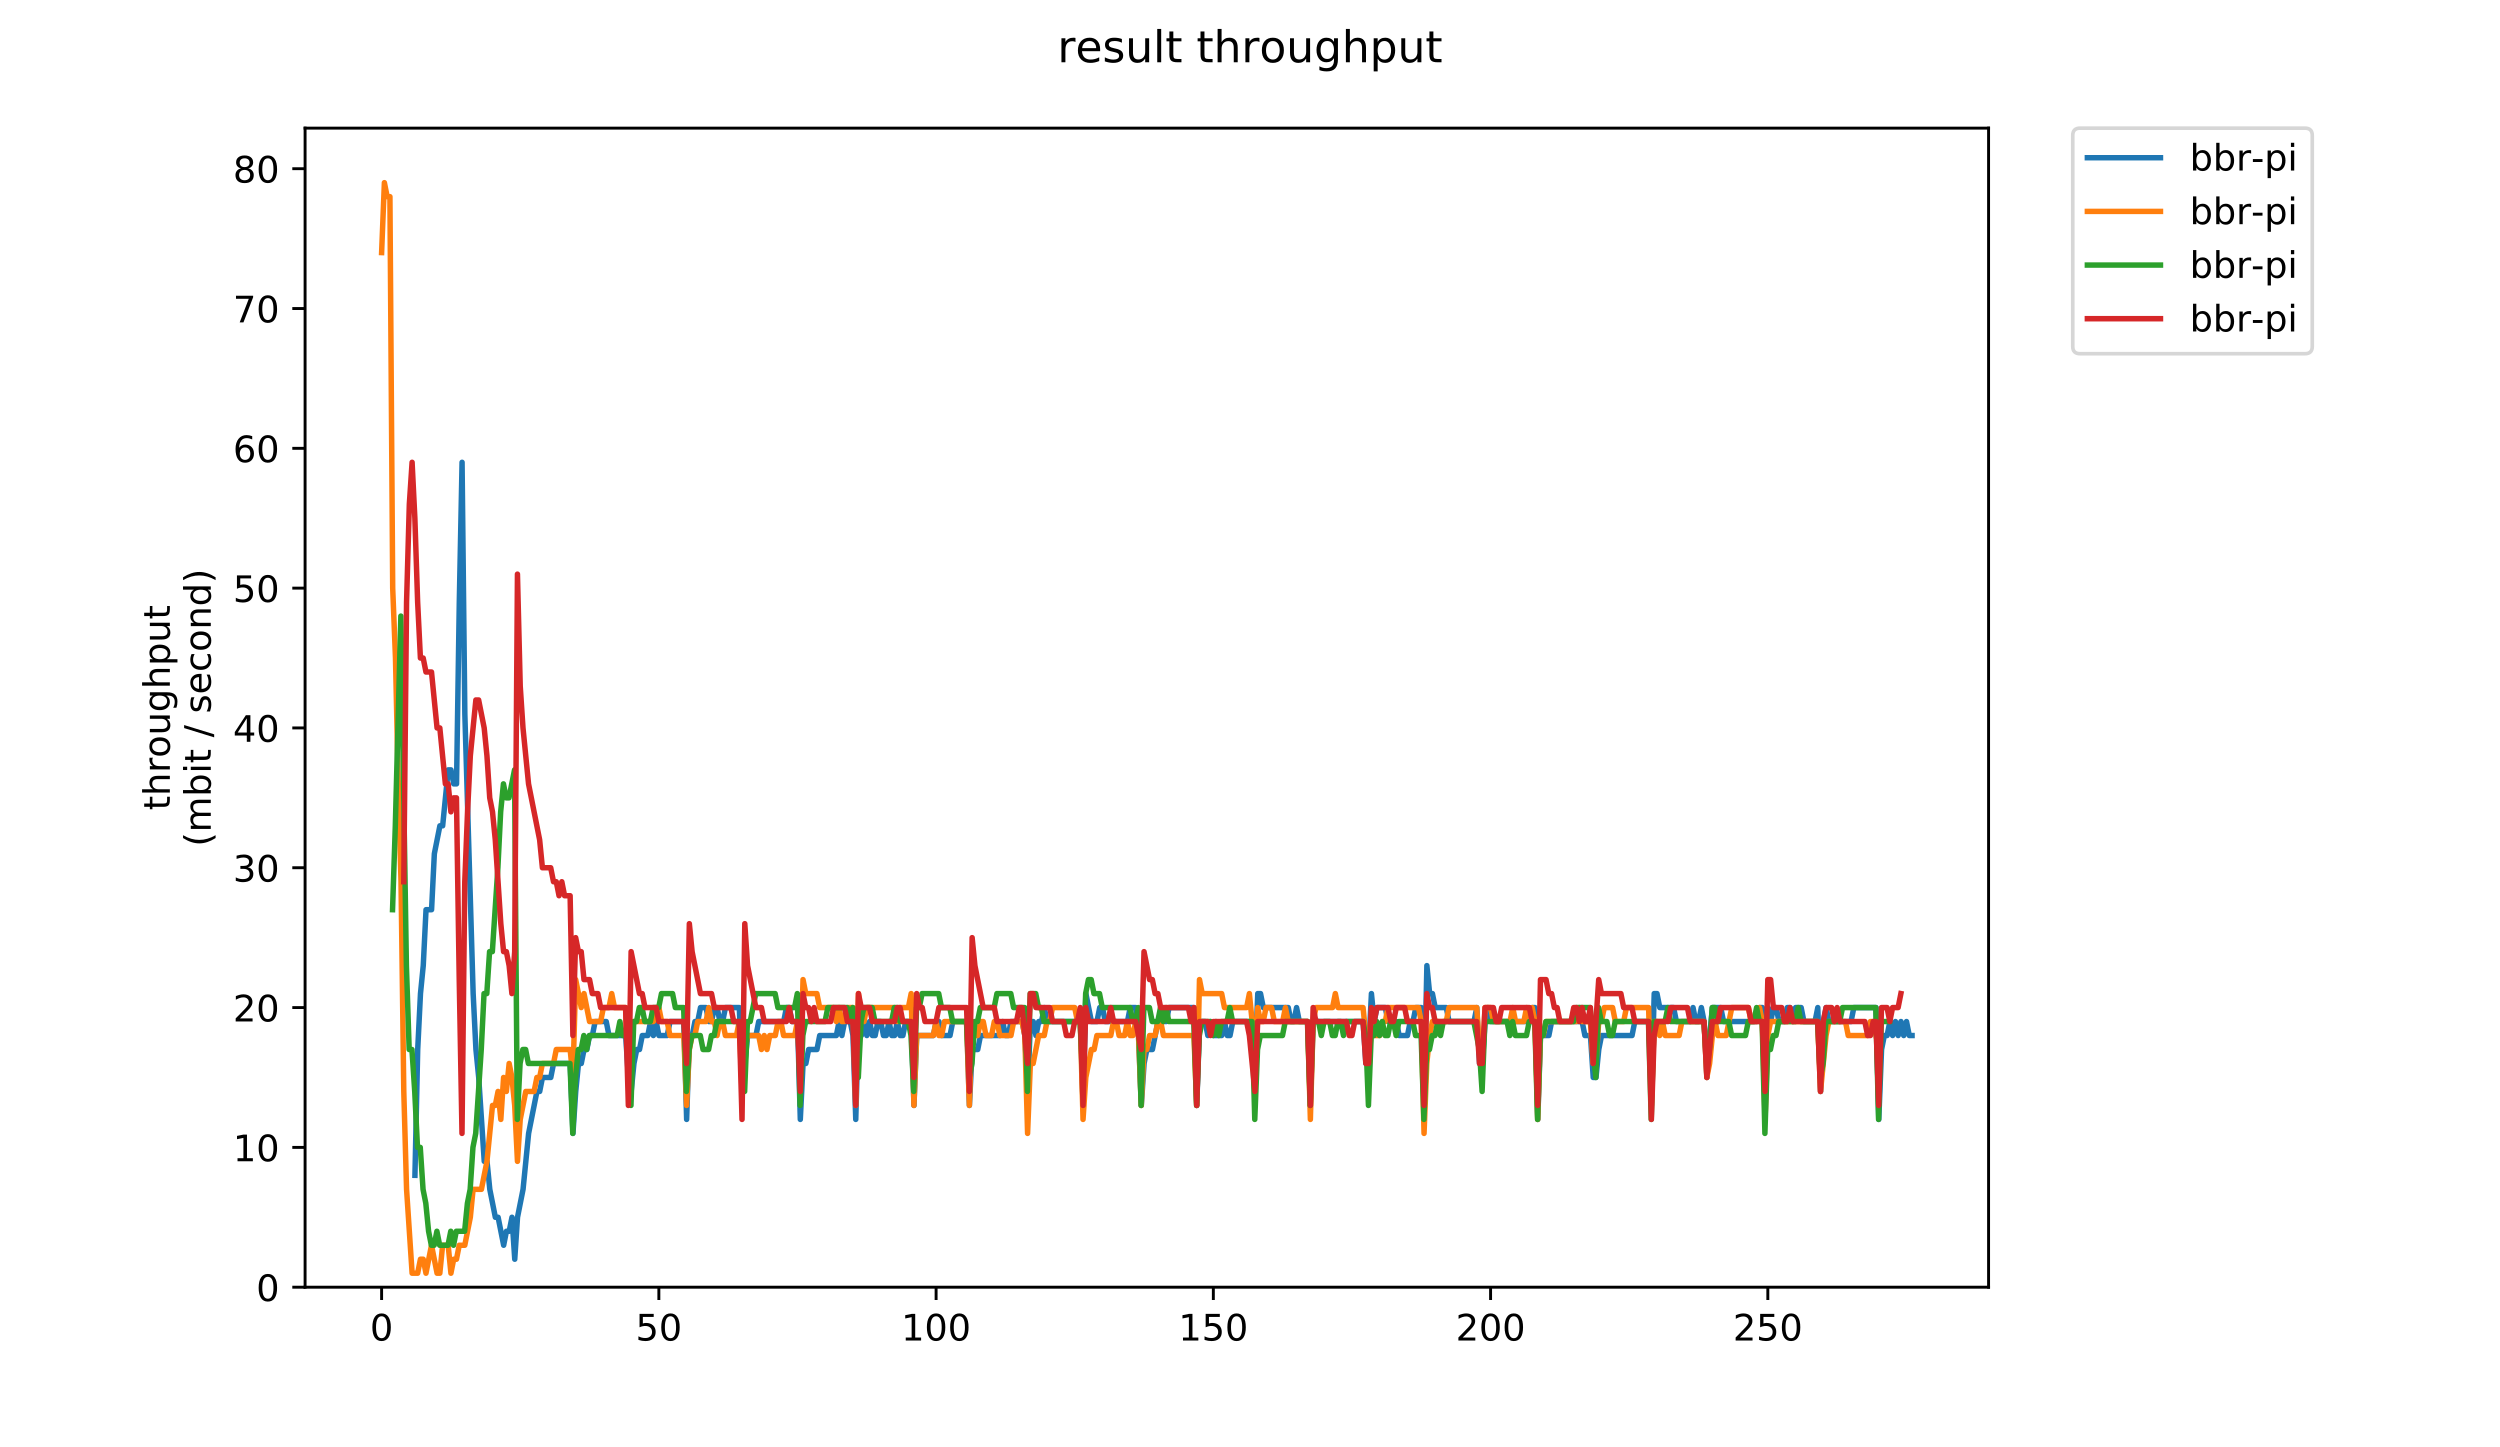 <?xml version="1.0" encoding="utf-8" standalone="no"?>
<!DOCTYPE svg PUBLIC "-//W3C//DTD SVG 1.1//EN"
  "http://www.w3.org/Graphics/SVG/1.1/DTD/svg11.dtd">
<!-- Created with matplotlib (https://matplotlib.org/) -->
<svg height="396pt" version="1.1" viewBox="0 0 684 396" width="684pt" xmlns="http://www.w3.org/2000/svg" xmlns:xlink="http://www.w3.org/1999/xlink">
 <defs>
  <style type="text/css">
*{stroke-linecap:butt;stroke-linejoin:round;}
  </style>
 </defs>
 <g id="figure_1">
  <g id="patch_1">
   <path d="M 0 396 
L 684 396 
L 684 0 
L 0 0 
z
" style="fill:#ffffff;"/>
  </g>
  <g id="axes_1">
   <g id="patch_2">
    <path d="M 83.472 352.174 
L 544.074 352.174 
L 544.074 35.062 
L 83.472 35.062 
z
" style="fill:#ffffff;"/>
   </g>
   <g id="matplotlib.axis_1">
    <g id="xtick_1">
     <g id="line2d_1">
      <defs>
       <path d="M 0 0 
L 0 3.5 
" id="mb0543d6a04" style="stroke:#000000;stroke-width:0.8;"/>
      </defs>
      <g>
       <use style="stroke:#000000;stroke-width:0.8;" x="104.409" xlink:href="#mb0543d6a04" y="352.174"/>
      </g>
     </g>
     <g id="text_1">
      <!-- 0 -->
      <defs>
       <path d="M 31.781 66.406 
Q 24.172 66.406 20.328 58.906 
Q 16.5 51.422 16.5 36.375 
Q 16.5 21.391 20.328 13.891 
Q 24.172 6.391 31.781 6.391 
Q 39.453 6.391 43.281 13.891 
Q 47.125 21.391 47.125 36.375 
Q 47.125 51.422 43.281 58.906 
Q 39.453 66.406 31.781 66.406 
z
M 31.781 74.219 
Q 44.047 74.219 50.516 64.516 
Q 56.984 54.828 56.984 36.375 
Q 56.984 17.969 50.516 8.266 
Q 44.047 -1.422 31.781 -1.422 
Q 19.531 -1.422 13.062 8.266 
Q 6.594 17.969 6.594 36.375 
Q 6.594 54.828 13.062 64.516 
Q 19.531 74.219 31.781 74.219 
z
" id="DejaVuSans-48"/>
      </defs>
      <g transform="translate(101.228 366.773)scale(0.1 -0.1)">
       <use xlink:href="#DejaVuSans-48"/>
      </g>
     </g>
    </g>
    <g id="xtick_2">
     <g id="line2d_2">
      <g>
       <use style="stroke:#000000;stroke-width:0.8;" x="180.263" xlink:href="#mb0543d6a04" y="352.174"/>
      </g>
     </g>
     <g id="text_2">
      <!-- 50 -->
      <defs>
       <path d="M 10.797 72.906 
L 49.516 72.906 
L 49.516 64.594 
L 19.828 64.594 
L 19.828 46.734 
Q 21.969 47.469 24.109 47.828 
Q 26.266 48.188 28.422 48.188 
Q 40.625 48.188 47.75 41.5 
Q 54.891 34.812 54.891 23.391 
Q 54.891 11.625 47.562 5.094 
Q 40.234 -1.422 26.906 -1.422 
Q 22.312 -1.422 17.547 -0.641 
Q 12.797 0.141 7.719 1.703 
L 7.719 11.625 
Q 12.109 9.234 16.797 8.062 
Q 21.484 6.891 26.703 6.891 
Q 35.156 6.891 40.078 11.328 
Q 45.016 15.766 45.016 23.391 
Q 45.016 31 40.078 35.438 
Q 35.156 39.891 26.703 39.891 
Q 22.75 39.891 18.812 39.016 
Q 14.891 38.141 10.797 36.281 
z
" id="DejaVuSans-53"/>
      </defs>
      <g transform="translate(173.9 366.773)scale(0.1 -0.1)">
       <use xlink:href="#DejaVuSans-53"/>
       <use x="63.623" xlink:href="#DejaVuSans-48"/>
      </g>
     </g>
    </g>
    <g id="xtick_3">
     <g id="line2d_3">
      <g>
       <use style="stroke:#000000;stroke-width:0.8;" x="256.117" xlink:href="#mb0543d6a04" y="352.174"/>
      </g>
     </g>
     <g id="text_3">
      <!-- 100 -->
      <defs>
       <path d="M 12.406 8.297 
L 28.516 8.297 
L 28.516 63.922 
L 10.984 60.406 
L 10.984 69.391 
L 28.422 72.906 
L 38.281 72.906 
L 38.281 8.297 
L 54.391 8.297 
L 54.391 0 
L 12.406 0 
z
" id="DejaVuSans-49"/>
      </defs>
      <g transform="translate(246.573 366.773)scale(0.1 -0.1)">
       <use xlink:href="#DejaVuSans-49"/>
       <use x="63.623" xlink:href="#DejaVuSans-48"/>
       <use x="127.246" xlink:href="#DejaVuSans-48"/>
      </g>
     </g>
    </g>
    <g id="xtick_4">
     <g id="line2d_4">
      <g>
       <use style="stroke:#000000;stroke-width:0.8;" x="331.97" xlink:href="#mb0543d6a04" y="352.174"/>
      </g>
     </g>
     <g id="text_4">
      <!-- 150 -->
      <g transform="translate(322.427 366.773)scale(0.1 -0.1)">
       <use xlink:href="#DejaVuSans-49"/>
       <use x="63.623" xlink:href="#DejaVuSans-53"/>
       <use x="127.246" xlink:href="#DejaVuSans-48"/>
      </g>
     </g>
    </g>
    <g id="xtick_5">
     <g id="line2d_5">
      <g>
       <use style="stroke:#000000;stroke-width:0.8;" x="407.824" xlink:href="#mb0543d6a04" y="352.174"/>
      </g>
     </g>
     <g id="text_5">
      <!-- 200 -->
      <defs>
       <path d="M 19.188 8.297 
L 53.609 8.297 
L 53.609 0 
L 7.328 0 
L 7.328 8.297 
Q 12.938 14.109 22.625 23.891 
Q 32.328 33.688 34.812 36.531 
Q 39.547 41.844 41.422 45.531 
Q 43.312 49.219 43.312 52.781 
Q 43.312 58.594 39.234 62.25 
Q 35.156 65.922 28.609 65.922 
Q 23.969 65.922 18.812 64.312 
Q 13.672 62.703 7.812 59.422 
L 7.812 69.391 
Q 13.766 71.781 18.938 73 
Q 24.125 74.219 28.422 74.219 
Q 39.75 74.219 46.484 68.547 
Q 53.219 62.891 53.219 53.422 
Q 53.219 48.922 51.531 44.891 
Q 49.859 40.875 45.406 35.406 
Q 44.188 33.984 37.641 27.219 
Q 31.109 20.453 19.188 8.297 
z
" id="DejaVuSans-50"/>
      </defs>
      <g transform="translate(398.281 366.773)scale(0.1 -0.1)">
       <use xlink:href="#DejaVuSans-50"/>
       <use x="63.623" xlink:href="#DejaVuSans-48"/>
       <use x="127.246" xlink:href="#DejaVuSans-48"/>
      </g>
     </g>
    </g>
    <g id="xtick_6">
     <g id="line2d_6">
      <g>
       <use style="stroke:#000000;stroke-width:0.8;" x="483.678" xlink:href="#mb0543d6a04" y="352.174"/>
      </g>
     </g>
     <g id="text_6">
      <!-- 250 -->
      <g transform="translate(474.135 366.773)scale(0.1 -0.1)">
       <use xlink:href="#DejaVuSans-50"/>
       <use x="63.623" xlink:href="#DejaVuSans-53"/>
       <use x="127.246" xlink:href="#DejaVuSans-48"/>
      </g>
     </g>
    </g>
   </g>
   <g id="matplotlib.axis_2">
    <g id="ytick_1">
     <g id="line2d_7">
      <defs>
       <path d="M 0 0 
L -3.5 0 
" id="m2511133450" style="stroke:#000000;stroke-width:0.8;"/>
      </defs>
      <g>
       <use style="stroke:#000000;stroke-width:0.8;" x="83.472" xlink:href="#m2511133450" y="352.174"/>
      </g>
     </g>
     <g id="text_7">
      <!-- 0 -->
      <g transform="translate(70.11 355.973)scale(0.1 -0.1)">
       <use xlink:href="#DejaVuSans-48"/>
      </g>
     </g>
    </g>
    <g id="ytick_2">
     <g id="line2d_8">
      <g>
       <use style="stroke:#000000;stroke-width:0.8;" x="83.472" xlink:href="#m2511133450" y="313.922"/>
      </g>
     </g>
     <g id="text_8">
      <!-- 10 -->
      <g transform="translate(63.747 317.721)scale(0.1 -0.1)">
       <use xlink:href="#DejaVuSans-49"/>
       <use x="63.623" xlink:href="#DejaVuSans-48"/>
      </g>
     </g>
    </g>
    <g id="ytick_3">
     <g id="line2d_9">
      <g>
       <use style="stroke:#000000;stroke-width:0.8;" x="83.472" xlink:href="#m2511133450" y="275.67"/>
      </g>
     </g>
     <g id="text_9">
      <!-- 20 -->
      <g transform="translate(63.747 279.469)scale(0.1 -0.1)">
       <use xlink:href="#DejaVuSans-50"/>
       <use x="63.623" xlink:href="#DejaVuSans-48"/>
      </g>
     </g>
    </g>
    <g id="ytick_4">
     <g id="line2d_10">
      <g>
       <use style="stroke:#000000;stroke-width:0.8;" x="83.472" xlink:href="#m2511133450" y="237.417"/>
      </g>
     </g>
     <g id="text_10">
      <!-- 30 -->
      <defs>
       <path d="M 40.578 39.312 
Q 47.656 37.797 51.625 33 
Q 55.609 28.219 55.609 21.188 
Q 55.609 10.406 48.188 4.484 
Q 40.766 -1.422 27.094 -1.422 
Q 22.516 -1.422 17.656 -0.516 
Q 12.797 0.391 7.625 2.203 
L 7.625 11.719 
Q 11.719 9.328 16.594 8.109 
Q 21.484 6.891 26.812 6.891 
Q 36.078 6.891 40.938 10.547 
Q 45.797 14.203 45.797 21.188 
Q 45.797 27.641 41.281 31.266 
Q 36.766 34.906 28.719 34.906 
L 20.219 34.906 
L 20.219 43.016 
L 29.109 43.016 
Q 36.375 43.016 40.234 45.922 
Q 44.094 48.828 44.094 54.297 
Q 44.094 59.906 40.109 62.906 
Q 36.141 65.922 28.719 65.922 
Q 24.656 65.922 20.016 65.031 
Q 15.375 64.156 9.812 62.312 
L 9.812 71.094 
Q 15.438 72.656 20.344 73.438 
Q 25.25 74.219 29.594 74.219 
Q 40.828 74.219 47.359 69.109 
Q 53.906 64.016 53.906 55.328 
Q 53.906 49.266 50.438 45.094 
Q 46.969 40.922 40.578 39.312 
z
" id="DejaVuSans-51"/>
      </defs>
      <g transform="translate(63.747 241.216)scale(0.1 -0.1)">
       <use xlink:href="#DejaVuSans-51"/>
       <use x="63.623" xlink:href="#DejaVuSans-48"/>
      </g>
     </g>
    </g>
    <g id="ytick_5">
     <g id="line2d_11">
      <g>
       <use style="stroke:#000000;stroke-width:0.8;" x="83.472" xlink:href="#m2511133450" y="199.165"/>
      </g>
     </g>
     <g id="text_11">
      <!-- 40 -->
      <defs>
       <path d="M 37.797 64.312 
L 12.891 25.391 
L 37.797 25.391 
z
M 35.203 72.906 
L 47.609 72.906 
L 47.609 25.391 
L 58.016 25.391 
L 58.016 17.188 
L 47.609 17.188 
L 47.609 0 
L 37.797 0 
L 37.797 17.188 
L 4.891 17.188 
L 4.891 26.703 
z
" id="DejaVuSans-52"/>
      </defs>
      <g transform="translate(63.747 202.964)scale(0.1 -0.1)">
       <use xlink:href="#DejaVuSans-52"/>
       <use x="63.623" xlink:href="#DejaVuSans-48"/>
      </g>
     </g>
    </g>
    <g id="ytick_6">
     <g id="line2d_12">
      <g>
       <use style="stroke:#000000;stroke-width:0.8;" x="83.472" xlink:href="#m2511133450" y="160.913"/>
      </g>
     </g>
     <g id="text_12">
      <!-- 50 -->
      <g transform="translate(63.747 164.712)scale(0.1 -0.1)">
       <use xlink:href="#DejaVuSans-53"/>
       <use x="63.623" xlink:href="#DejaVuSans-48"/>
      </g>
     </g>
    </g>
    <g id="ytick_7">
     <g id="line2d_13">
      <g>
       <use style="stroke:#000000;stroke-width:0.8;" x="83.472" xlink:href="#m2511133450" y="122.66"/>
      </g>
     </g>
     <g id="text_13">
      <!-- 60 -->
      <defs>
       <path d="M 33.016 40.375 
Q 26.375 40.375 22.484 35.828 
Q 18.609 31.297 18.609 23.391 
Q 18.609 15.531 22.484 10.953 
Q 26.375 6.391 33.016 6.391 
Q 39.656 6.391 43.531 10.953 
Q 47.406 15.531 47.406 23.391 
Q 47.406 31.297 43.531 35.828 
Q 39.656 40.375 33.016 40.375 
z
M 52.594 71.297 
L 52.594 62.312 
Q 48.875 64.062 45.094 64.984 
Q 41.312 65.922 37.594 65.922 
Q 27.828 65.922 22.672 59.328 
Q 17.531 52.734 16.797 39.406 
Q 19.672 43.656 24.016 45.922 
Q 28.375 48.188 33.594 48.188 
Q 44.578 48.188 50.953 41.516 
Q 57.328 34.859 57.328 23.391 
Q 57.328 12.156 50.688 5.359 
Q 44.047 -1.422 33.016 -1.422 
Q 20.359 -1.422 13.672 8.266 
Q 6.984 17.969 6.984 36.375 
Q 6.984 53.656 15.188 63.938 
Q 23.391 74.219 37.203 74.219 
Q 40.922 74.219 44.703 73.484 
Q 48.484 72.75 52.594 71.297 
z
" id="DejaVuSans-54"/>
      </defs>
      <g transform="translate(63.747 126.46)scale(0.1 -0.1)">
       <use xlink:href="#DejaVuSans-54"/>
       <use x="63.623" xlink:href="#DejaVuSans-48"/>
      </g>
     </g>
    </g>
    <g id="ytick_8">
     <g id="line2d_14">
      <g>
       <use style="stroke:#000000;stroke-width:0.8;" x="83.472" xlink:href="#m2511133450" y="84.408"/>
      </g>
     </g>
     <g id="text_14">
      <!-- 70 -->
      <defs>
       <path d="M 8.203 72.906 
L 55.078 72.906 
L 55.078 68.703 
L 28.609 0 
L 18.312 0 
L 43.219 64.594 
L 8.203 64.594 
z
" id="DejaVuSans-55"/>
      </defs>
      <g transform="translate(63.747 88.207)scale(0.1 -0.1)">
       <use xlink:href="#DejaVuSans-55"/>
       <use x="63.623" xlink:href="#DejaVuSans-48"/>
      </g>
     </g>
    </g>
    <g id="ytick_9">
     <g id="line2d_15">
      <g>
       <use style="stroke:#000000;stroke-width:0.8;" x="83.472" xlink:href="#m2511133450" y="46.156"/>
      </g>
     </g>
     <g id="text_15">
      <!-- 80 -->
      <defs>
       <path d="M 31.781 34.625 
Q 24.75 34.625 20.719 30.859 
Q 16.703 27.094 16.703 20.516 
Q 16.703 13.922 20.719 10.156 
Q 24.75 6.391 31.781 6.391 
Q 38.812 6.391 42.859 10.172 
Q 46.922 13.969 46.922 20.516 
Q 46.922 27.094 42.891 30.859 
Q 38.875 34.625 31.781 34.625 
z
M 21.922 38.812 
Q 15.578 40.375 12.031 44.719 
Q 8.5 49.078 8.5 55.328 
Q 8.5 64.062 14.719 69.141 
Q 20.953 74.219 31.781 74.219 
Q 42.672 74.219 48.875 69.141 
Q 55.078 64.062 55.078 55.328 
Q 55.078 49.078 51.531 44.719 
Q 48 40.375 41.703 38.812 
Q 48.828 37.156 52.797 32.312 
Q 56.781 27.484 56.781 20.516 
Q 56.781 9.906 50.312 4.234 
Q 43.844 -1.422 31.781 -1.422 
Q 19.734 -1.422 13.25 4.234 
Q 6.781 9.906 6.781 20.516 
Q 6.781 27.484 10.781 32.312 
Q 14.797 37.156 21.922 38.812 
z
M 18.312 54.391 
Q 18.312 48.734 21.844 45.562 
Q 25.391 42.391 31.781 42.391 
Q 38.141 42.391 41.719 45.562 
Q 45.312 48.734 45.312 54.391 
Q 45.312 60.062 41.719 63.234 
Q 38.141 66.406 31.781 66.406 
Q 25.391 66.406 21.844 63.234 
Q 18.312 60.062 18.312 54.391 
z
" id="DejaVuSans-56"/>
      </defs>
      <g transform="translate(63.747 49.955)scale(0.1 -0.1)">
       <use xlink:href="#DejaVuSans-56"/>
       <use x="63.623" xlink:href="#DejaVuSans-48"/>
      </g>
     </g>
    </g>
    <g id="text_16">
     <!-- throughput -->
     <defs>
      <path d="M 18.312 70.219 
L 18.312 54.688 
L 36.812 54.688 
L 36.812 47.703 
L 18.312 47.703 
L 18.312 18.016 
Q 18.312 11.328 20.141 9.422 
Q 21.969 7.516 27.594 7.516 
L 36.812 7.516 
L 36.812 0 
L 27.594 0 
Q 17.188 0 13.234 3.875 
Q 9.281 7.766 9.281 18.016 
L 9.281 47.703 
L 2.688 47.703 
L 2.688 54.688 
L 9.281 54.688 
L 9.281 70.219 
z
" id="DejaVuSans-116"/>
      <path d="M 54.891 33.016 
L 54.891 0 
L 45.906 0 
L 45.906 32.719 
Q 45.906 40.484 42.875 44.328 
Q 39.844 48.188 33.797 48.188 
Q 26.516 48.188 22.312 43.547 
Q 18.109 38.922 18.109 30.906 
L 18.109 0 
L 9.078 0 
L 9.078 75.984 
L 18.109 75.984 
L 18.109 46.188 
Q 21.344 51.125 25.703 53.562 
Q 30.078 56 35.797 56 
Q 45.219 56 50.047 50.172 
Q 54.891 44.344 54.891 33.016 
z
" id="DejaVuSans-104"/>
      <path d="M 41.109 46.297 
Q 39.594 47.172 37.812 47.578 
Q 36.031 48 33.891 48 
Q 26.266 48 22.188 43.047 
Q 18.109 38.094 18.109 28.812 
L 18.109 0 
L 9.078 0 
L 9.078 54.688 
L 18.109 54.688 
L 18.109 46.188 
Q 20.953 51.172 25.484 53.578 
Q 30.031 56 36.531 56 
Q 37.453 56 38.578 55.875 
Q 39.703 55.766 41.062 55.516 
z
" id="DejaVuSans-114"/>
      <path d="M 30.609 48.391 
Q 23.391 48.391 19.188 42.75 
Q 14.984 37.109 14.984 27.297 
Q 14.984 17.484 19.156 11.844 
Q 23.344 6.203 30.609 6.203 
Q 37.797 6.203 41.984 11.859 
Q 46.188 17.531 46.188 27.297 
Q 46.188 37.016 41.984 42.703 
Q 37.797 48.391 30.609 48.391 
z
M 30.609 56 
Q 42.328 56 49.016 48.375 
Q 55.719 40.766 55.719 27.297 
Q 55.719 13.875 49.016 6.219 
Q 42.328 -1.422 30.609 -1.422 
Q 18.844 -1.422 12.172 6.219 
Q 5.516 13.875 5.516 27.297 
Q 5.516 40.766 12.172 48.375 
Q 18.844 56 30.609 56 
z
" id="DejaVuSans-111"/>
      <path d="M 8.5 21.578 
L 8.5 54.688 
L 17.484 54.688 
L 17.484 21.922 
Q 17.484 14.156 20.5 10.266 
Q 23.531 6.391 29.594 6.391 
Q 36.859 6.391 41.078 11.031 
Q 45.312 15.672 45.312 23.688 
L 45.312 54.688 
L 54.297 54.688 
L 54.297 0 
L 45.312 0 
L 45.312 8.406 
Q 42.047 3.422 37.719 1 
Q 33.406 -1.422 27.688 -1.422 
Q 18.266 -1.422 13.375 4.438 
Q 8.5 10.297 8.5 21.578 
z
M 31.109 56 
z
" id="DejaVuSans-117"/>
      <path d="M 45.406 27.984 
Q 45.406 37.75 41.375 43.109 
Q 37.359 48.484 30.078 48.484 
Q 22.859 48.484 18.828 43.109 
Q 14.797 37.75 14.797 27.984 
Q 14.797 18.266 18.828 12.891 
Q 22.859 7.516 30.078 7.516 
Q 37.359 7.516 41.375 12.891 
Q 45.406 18.266 45.406 27.984 
z
M 54.391 6.781 
Q 54.391 -7.172 48.188 -13.984 
Q 42 -20.797 29.203 -20.797 
Q 24.469 -20.797 20.266 -20.094 
Q 16.062 -19.391 12.109 -17.922 
L 12.109 -9.188 
Q 16.062 -11.328 19.922 -12.344 
Q 23.781 -13.375 27.781 -13.375 
Q 36.625 -13.375 41.016 -8.766 
Q 45.406 -4.156 45.406 5.172 
L 45.406 9.625 
Q 42.625 4.781 38.281 2.391 
Q 33.938 0 27.875 0 
Q 17.828 0 11.672 7.656 
Q 5.516 15.328 5.516 27.984 
Q 5.516 40.672 11.672 48.328 
Q 17.828 56 27.875 56 
Q 33.938 56 38.281 53.609 
Q 42.625 51.219 45.406 46.391 
L 45.406 54.688 
L 54.391 54.688 
z
" id="DejaVuSans-103"/>
      <path d="M 18.109 8.203 
L 18.109 -20.797 
L 9.078 -20.797 
L 9.078 54.688 
L 18.109 54.688 
L 18.109 46.391 
Q 20.953 51.266 25.266 53.625 
Q 29.594 56 35.594 56 
Q 45.562 56 51.781 48.094 
Q 58.016 40.188 58.016 27.297 
Q 58.016 14.406 51.781 6.484 
Q 45.562 -1.422 35.594 -1.422 
Q 29.594 -1.422 25.266 0.953 
Q 20.953 3.328 18.109 8.203 
z
M 48.688 27.297 
Q 48.688 37.203 44.609 42.844 
Q 40.531 48.484 33.406 48.484 
Q 26.266 48.484 22.188 42.844 
Q 18.109 37.203 18.109 27.297 
Q 18.109 17.391 22.188 11.75 
Q 26.266 6.109 33.406 6.109 
Q 40.531 6.109 44.609 11.75 
Q 48.688 17.391 48.688 27.297 
z
" id="DejaVuSans-112"/>
     </defs>
     <g transform="translate(46.47 221.675)rotate(-90)scale(0.1 -0.1)">
      <use xlink:href="#DejaVuSans-116"/>
      <use x="39.209" xlink:href="#DejaVuSans-104"/>
      <use x="102.588" xlink:href="#DejaVuSans-114"/>
      <use x="143.67" xlink:href="#DejaVuSans-111"/>
      <use x="204.852" xlink:href="#DejaVuSans-117"/>
      <use x="268.23" xlink:href="#DejaVuSans-103"/>
      <use x="331.707" xlink:href="#DejaVuSans-104"/>
      <use x="395.086" xlink:href="#DejaVuSans-112"/>
      <use x="458.562" xlink:href="#DejaVuSans-117"/>
      <use x="521.941" xlink:href="#DejaVuSans-116"/>
     </g>
     <!-- (mbit / second) -->
     <defs>
      <path d="M 31 75.875 
Q 24.469 64.656 21.281 53.656 
Q 18.109 42.672 18.109 31.391 
Q 18.109 20.125 21.312 9.062 
Q 24.516 -2 31 -13.188 
L 23.188 -13.188 
Q 15.875 -1.703 12.234 9.375 
Q 8.594 20.453 8.594 31.391 
Q 8.594 42.281 12.203 53.312 
Q 15.828 64.359 23.188 75.875 
z
" id="DejaVuSans-40"/>
      <path d="M 52 44.188 
Q 55.375 50.25 60.062 53.125 
Q 64.75 56 71.094 56 
Q 79.641 56 84.281 50.016 
Q 88.922 44.047 88.922 33.016 
L 88.922 0 
L 79.891 0 
L 79.891 32.719 
Q 79.891 40.578 77.094 44.375 
Q 74.312 48.188 68.609 48.188 
Q 61.625 48.188 57.562 43.547 
Q 53.516 38.922 53.516 30.906 
L 53.516 0 
L 44.484 0 
L 44.484 32.719 
Q 44.484 40.625 41.703 44.406 
Q 38.922 48.188 33.109 48.188 
Q 26.219 48.188 22.156 43.531 
Q 18.109 38.875 18.109 30.906 
L 18.109 0 
L 9.078 0 
L 9.078 54.688 
L 18.109 54.688 
L 18.109 46.188 
Q 21.188 51.219 25.484 53.609 
Q 29.781 56 35.688 56 
Q 41.656 56 45.828 52.969 
Q 50 49.953 52 44.188 
z
" id="DejaVuSans-109"/>
      <path d="M 48.688 27.297 
Q 48.688 37.203 44.609 42.844 
Q 40.531 48.484 33.406 48.484 
Q 26.266 48.484 22.188 42.844 
Q 18.109 37.203 18.109 27.297 
Q 18.109 17.391 22.188 11.75 
Q 26.266 6.109 33.406 6.109 
Q 40.531 6.109 44.609 11.75 
Q 48.688 17.391 48.688 27.297 
z
M 18.109 46.391 
Q 20.953 51.266 25.266 53.625 
Q 29.594 56 35.594 56 
Q 45.562 56 51.781 48.094 
Q 58.016 40.188 58.016 27.297 
Q 58.016 14.406 51.781 6.484 
Q 45.562 -1.422 35.594 -1.422 
Q 29.594 -1.422 25.266 0.953 
Q 20.953 3.328 18.109 8.203 
L 18.109 0 
L 9.078 0 
L 9.078 75.984 
L 18.109 75.984 
z
" id="DejaVuSans-98"/>
      <path d="M 9.422 54.688 
L 18.406 54.688 
L 18.406 0 
L 9.422 0 
z
M 9.422 75.984 
L 18.406 75.984 
L 18.406 64.594 
L 9.422 64.594 
z
" id="DejaVuSans-105"/>
      <path id="DejaVuSans-32"/>
      <path d="M 25.391 72.906 
L 33.688 72.906 
L 8.297 -9.281 
L 0 -9.281 
z
" id="DejaVuSans-47"/>
      <path d="M 44.281 53.078 
L 44.281 44.578 
Q 40.484 46.531 36.375 47.5 
Q 32.281 48.484 27.875 48.484 
Q 21.188 48.484 17.844 46.438 
Q 14.5 44.391 14.5 40.281 
Q 14.5 37.156 16.891 35.375 
Q 19.281 33.594 26.516 31.984 
L 29.594 31.297 
Q 39.156 29.25 43.188 25.516 
Q 47.219 21.781 47.219 15.094 
Q 47.219 7.469 41.188 3.016 
Q 35.156 -1.422 24.609 -1.422 
Q 20.219 -1.422 15.453 -0.562 
Q 10.688 0.297 5.422 2 
L 5.422 11.281 
Q 10.406 8.688 15.234 7.391 
Q 20.062 6.109 24.812 6.109 
Q 31.156 6.109 34.562 8.281 
Q 37.984 10.453 37.984 14.406 
Q 37.984 18.062 35.516 20.016 
Q 33.062 21.969 24.703 23.781 
L 21.578 24.516 
Q 13.234 26.266 9.516 29.906 
Q 5.812 33.547 5.812 39.891 
Q 5.812 47.609 11.281 51.797 
Q 16.75 56 26.812 56 
Q 31.781 56 36.172 55.266 
Q 40.578 54.547 44.281 53.078 
z
" id="DejaVuSans-115"/>
      <path d="M 56.203 29.594 
L 56.203 25.203 
L 14.891 25.203 
Q 15.484 15.922 20.484 11.062 
Q 25.484 6.203 34.422 6.203 
Q 39.594 6.203 44.453 7.469 
Q 49.312 8.734 54.109 11.281 
L 54.109 2.781 
Q 49.266 0.734 44.188 -0.344 
Q 39.109 -1.422 33.891 -1.422 
Q 20.797 -1.422 13.156 6.188 
Q 5.516 13.812 5.516 26.812 
Q 5.516 40.234 12.766 48.109 
Q 20.016 56 32.328 56 
Q 43.359 56 49.781 48.891 
Q 56.203 41.797 56.203 29.594 
z
M 47.219 32.234 
Q 47.125 39.594 43.094 43.984 
Q 39.062 48.391 32.422 48.391 
Q 24.906 48.391 20.391 44.141 
Q 15.875 39.891 15.188 32.172 
z
" id="DejaVuSans-101"/>
      <path d="M 48.781 52.594 
L 48.781 44.188 
Q 44.969 46.297 41.141 47.344 
Q 37.312 48.391 33.406 48.391 
Q 24.656 48.391 19.812 42.844 
Q 14.984 37.312 14.984 27.297 
Q 14.984 17.281 19.812 11.734 
Q 24.656 6.203 33.406 6.203 
Q 37.312 6.203 41.141 7.25 
Q 44.969 8.297 48.781 10.406 
L 48.781 2.094 
Q 45.016 0.344 40.984 -0.531 
Q 36.969 -1.422 32.422 -1.422 
Q 20.062 -1.422 12.781 6.344 
Q 5.516 14.109 5.516 27.297 
Q 5.516 40.672 12.859 48.328 
Q 20.219 56 33.016 56 
Q 37.156 56 41.109 55.141 
Q 45.062 54.297 48.781 52.594 
z
" id="DejaVuSans-99"/>
      <path d="M 54.891 33.016 
L 54.891 0 
L 45.906 0 
L 45.906 32.719 
Q 45.906 40.484 42.875 44.328 
Q 39.844 48.188 33.797 48.188 
Q 26.516 48.188 22.312 43.547 
Q 18.109 38.922 18.109 30.906 
L 18.109 0 
L 9.078 0 
L 9.078 54.688 
L 18.109 54.688 
L 18.109 46.188 
Q 21.344 51.125 25.703 53.562 
Q 30.078 56 35.797 56 
Q 45.219 56 50.047 50.172 
Q 54.891 44.344 54.891 33.016 
z
" id="DejaVuSans-110"/>
      <path d="M 45.406 46.391 
L 45.406 75.984 
L 54.391 75.984 
L 54.391 0 
L 45.406 0 
L 45.406 8.203 
Q 42.578 3.328 38.25 0.953 
Q 33.938 -1.422 27.875 -1.422 
Q 17.969 -1.422 11.734 6.484 
Q 5.516 14.406 5.516 27.297 
Q 5.516 40.188 11.734 48.094 
Q 17.969 56 27.875 56 
Q 33.938 56 38.25 53.625 
Q 42.578 51.266 45.406 46.391 
z
M 14.797 27.297 
Q 14.797 17.391 18.875 11.75 
Q 22.953 6.109 30.078 6.109 
Q 37.203 6.109 41.297 11.75 
Q 45.406 17.391 45.406 27.297 
Q 45.406 37.203 41.297 42.844 
Q 37.203 48.484 30.078 48.484 
Q 22.953 48.484 18.875 42.844 
Q 14.797 37.203 14.797 27.297 
z
" id="DejaVuSans-100"/>
      <path d="M 8.016 75.875 
L 15.828 75.875 
Q 23.141 64.359 26.781 53.312 
Q 30.422 42.281 30.422 31.391 
Q 30.422 20.453 26.781 9.375 
Q 23.141 -1.703 15.828 -13.188 
L 8.016 -13.188 
Q 14.5 -2 17.703 9.062 
Q 20.906 20.125 20.906 31.391 
Q 20.906 42.672 17.703 53.656 
Q 14.5 64.656 8.016 75.875 
z
" id="DejaVuSans-41"/>
     </defs>
     <g transform="translate(57.668 231.609)rotate(-90)scale(0.1 -0.1)">
      <use xlink:href="#DejaVuSans-40"/>
      <use x="39.014" xlink:href="#DejaVuSans-109"/>
      <use x="136.426" xlink:href="#DejaVuSans-98"/>
      <use x="199.902" xlink:href="#DejaVuSans-105"/>
      <use x="227.686" xlink:href="#DejaVuSans-116"/>
      <use x="266.895" xlink:href="#DejaVuSans-32"/>
      <use x="298.682" xlink:href="#DejaVuSans-47"/>
      <use x="332.373" xlink:href="#DejaVuSans-32"/>
      <use x="364.16" xlink:href="#DejaVuSans-115"/>
      <use x="416.26" xlink:href="#DejaVuSans-101"/>
      <use x="477.783" xlink:href="#DejaVuSans-99"/>
      <use x="532.764" xlink:href="#DejaVuSans-111"/>
      <use x="593.945" xlink:href="#DejaVuSans-110"/>
      <use x="657.324" xlink:href="#DejaVuSans-100"/>
      <use x="720.801" xlink:href="#DejaVuSans-41"/>
     </g>
    </g>
   </g>
   <g id="line2d_16">
    <path clip-path="url(#p5ace47869b)" d="M 113.526 321.572 
L 114.285 287.145 
L 115.043 271.844 
L 115.802 264.194 
L 116.561 248.893 
L 118.078 248.893 
L 118.836 233.592 
L 120.353 225.942 
L 121.112 225.942 
L 122.629 210.641 
L 123.387 210.641 
L 124.146 214.466 
L 124.905 214.466 
L 125.663 164.738 
L 126.422 126.486 
L 127.18 195.34 
L 129.456 271.844 
L 130.214 287.145 
L 130.973 294.796 
L 132.49 317.747 
L 133.248 317.747 
L 134.007 325.398 
L 135.524 333.048 
L 136.283 333.048 
L 137.8 340.698 
L 138.558 336.873 
L 139.317 336.873 
L 140.075 333.048 
L 140.834 344.524 
L 141.592 333.048 
L 143.109 325.398 
L 144.627 310.097 
L 146.902 298.621 
L 147.661 298.621 
L 148.419 294.796 
L 150.695 294.796 
L 151.453 290.97 
L 156.005 290.97 
L 156.763 310.097 
L 157.522 298.621 
L 158.28 290.97 
L 159.039 290.97 
L 159.797 287.145 
L 160.556 287.145 
L 161.314 283.32 
L 162.073 283.32 
L 162.831 279.495 
L 165.866 279.495 
L 166.624 283.32 
L 171.175 283.32 
L 171.934 294.796 
L 172.692 298.621 
L 173.451 290.97 
L 174.21 287.145 
L 174.968 287.145 
L 175.727 283.32 
L 177.244 283.32 
L 178.002 279.495 
L 178.761 283.32 
L 179.519 279.495 
L 180.278 283.32 
L 182.553 283.32 
L 183.312 279.495 
L 187.105 279.495 
L 187.863 306.271 
L 188.622 283.32 
L 189.38 283.32 
L 190.139 279.495 
L 190.897 279.495 
L 191.656 275.67 
L 193.173 275.67 
L 193.932 279.495 
L 194.69 279.495 
L 195.449 275.67 
L 196.207 275.67 
L 196.966 279.495 
L 197.724 279.495 
L 198.483 275.67 
L 202.275 275.67 
L 203.034 294.796 
L 203.793 290.97 
L 204.551 283.32 
L 206.827 283.32 
L 207.585 279.495 
L 214.412 279.495 
L 215.171 275.67 
L 215.929 275.67 
L 216.688 279.495 
L 218.205 279.495 
L 218.963 306.271 
L 219.722 290.97 
L 220.48 290.97 
L 221.239 287.145 
L 223.515 287.145 
L 224.273 283.32 
L 228.824 283.32 
L 229.583 279.495 
L 230.341 283.32 
L 231.1 279.495 
L 232.617 279.495 
L 233.376 283.32 
L 234.134 306.271 
L 234.893 279.495 
L 235.651 283.32 
L 236.41 279.495 
L 237.168 283.32 
L 237.927 279.495 
L 238.685 283.32 
L 239.444 283.32 
L 240.202 279.495 
L 240.961 279.495 
L 241.72 283.32 
L 242.478 283.32 
L 243.237 279.495 
L 243.995 283.32 
L 244.754 283.32 
L 245.512 279.495 
L 246.271 283.32 
L 247.029 283.32 
L 247.788 279.495 
L 249.305 279.495 
L 250.063 302.446 
L 250.822 283.32 
L 255.373 283.32 
L 256.132 279.495 
L 256.89 279.495 
L 257.649 283.32 
L 259.924 283.32 
L 260.683 279.495 
L 264.476 279.495 
L 265.234 302.446 
L 265.993 287.145 
L 267.51 287.145 
L 268.268 283.32 
L 273.578 283.32 
L 274.337 279.495 
L 275.095 283.32 
L 275.854 283.32 
L 276.612 279.495 
L 279.646 279.495 
L 280.405 283.32 
L 281.164 298.621 
L 281.922 279.495 
L 282.681 279.495 
L 283.439 283.32 
L 284.198 279.495 
L 284.956 279.495 
L 285.715 275.67 
L 286.473 279.495 
L 295.576 279.495 
L 296.334 302.446 
L 297.093 271.844 
L 298.61 279.495 
L 300.127 279.495 
L 300.886 275.67 
L 301.644 275.67 
L 302.403 279.495 
L 308.471 279.495 
L 309.229 275.67 
L 310.747 275.67 
L 311.505 283.32 
L 312.264 302.446 
L 313.022 290.97 
L 313.781 287.145 
L 315.298 287.145 
L 316.815 279.495 
L 319.09 279.495 
L 319.849 275.67 
L 326.676 275.67 
L 327.434 302.446 
L 328.193 279.495 
L 329.71 279.495 
L 330.469 283.32 
L 331.227 279.495 
L 331.986 283.32 
L 334.261 283.32 
L 335.02 279.495 
L 335.778 283.32 
L 336.537 283.32 
L 337.295 279.495 
L 341.847 279.495 
L 342.605 287.145 
L 343.364 290.97 
L 344.122 271.844 
L 344.881 271.844 
L 345.639 275.67 
L 352.466 275.67 
L 353.225 279.495 
L 353.983 279.495 
L 354.742 275.67 
L 355.5 279.495 
L 357.776 279.495 
L 358.535 302.446 
L 359.293 279.495 
L 372.947 279.495 
L 373.705 290.97 
L 374.464 287.145 
L 375.222 271.844 
L 375.981 279.495 
L 376.739 275.67 
L 379.015 275.67 
L 379.774 279.495 
L 382.049 279.495 
L 382.808 283.32 
L 385.083 283.32 
L 385.842 279.495 
L 386.6 279.495 
L 387.359 275.67 
L 388.876 275.67 
L 389.635 298.621 
L 390.393 264.194 
L 391.152 271.844 
L 391.91 271.844 
L 392.669 275.67 
L 395.703 275.67 
L 396.461 279.495 
L 403.288 279.495 
L 404.047 275.67 
L 404.805 290.97 
L 405.564 290.97 
L 406.322 279.495 
L 407.081 275.67 
L 407.84 279.495 
L 418.459 279.495 
L 419.218 275.67 
L 419.976 275.67 
L 420.735 306.271 
L 421.493 283.32 
L 423.769 283.32 
L 424.527 279.495 
L 432.871 279.495 
L 433.63 283.32 
L 435.147 283.32 
L 435.905 294.796 
L 436.664 294.796 
L 437.423 287.145 
L 438.181 283.32 
L 446.525 283.32 
L 447.284 279.495 
L 451.076 279.495 
L 451.835 298.621 
L 452.593 271.844 
L 453.352 271.844 
L 454.11 275.67 
L 457.903 275.67 
L 458.662 279.495 
L 462.454 279.495 
L 463.213 275.67 
L 463.971 279.495 
L 464.73 279.495 
L 465.489 275.67 
L 466.247 279.495 
L 467.006 294.796 
L 467.764 283.32 
L 468.523 275.67 
L 470.798 275.67 
L 471.557 279.495 
L 480.659 279.495 
L 481.418 275.67 
L 482.176 275.67 
L 482.935 302.446 
L 483.693 275.67 
L 484.452 279.495 
L 485.211 275.67 
L 485.969 275.67 
L 486.728 279.495 
L 488.245 279.495 
L 489.003 275.67 
L 489.762 275.67 
L 490.52 279.495 
L 491.279 275.67 
L 492.796 275.67 
L 493.554 279.495 
L 496.589 279.495 
L 497.347 275.67 
L 498.106 298.621 
L 498.864 279.495 
L 499.623 275.67 
L 500.381 279.495 
L 506.45 279.495 
L 507.208 275.67 
L 513.276 275.67 
L 514.035 306.271 
L 514.794 287.145 
L 515.552 283.32 
L 516.311 283.32 
L 517.069 279.495 
L 517.828 283.32 
L 518.586 279.495 
L 519.345 283.32 
L 520.103 279.495 
L 520.862 283.32 
L 521.62 279.495 
L 522.379 283.32 
L 523.137 283.32 
L 523.137 283.32 
" style="fill:none;stroke:#1f77b4;stroke-linecap:square;stroke-width:1.5;"/>
   </g>
   <g id="line2d_17">
    <path clip-path="url(#p5ace47869b)" d="M 104.409 69.107 
L 105.167 49.981 
L 105.926 53.806 
L 106.684 53.806 
L 107.443 160.913 
L 108.201 180.039 
L 108.96 214.466 
L 109.719 241.242 
L 110.477 298.621 
L 111.236 325.398 
L 112.753 348.349 
L 114.27 348.349 
L 115.028 344.524 
L 115.787 344.524 
L 116.545 348.349 
L 118.062 340.698 
L 119.58 348.349 
L 120.338 348.349 
L 121.097 340.698 
L 122.614 340.698 
L 123.372 348.349 
L 124.131 344.524 
L 124.889 344.524 
L 125.648 340.698 
L 127.165 340.698 
L 128.682 333.048 
L 129.441 325.398 
L 131.716 325.398 
L 133.233 317.747 
L 134.75 302.446 
L 135.509 302.446 
L 136.267 298.621 
L 137.026 306.271 
L 137.784 294.796 
L 138.543 298.621 
L 139.302 290.97 
L 140.06 294.796 
L 140.819 302.446 
L 141.577 317.747 
L 142.336 306.271 
L 143.853 298.621 
L 146.128 298.621 
L 146.887 294.796 
L 147.646 294.796 
L 148.404 290.97 
L 151.438 290.97 
L 152.197 287.145 
L 155.989 287.145 
L 156.748 294.796 
L 157.507 268.019 
L 159.024 275.67 
L 159.782 271.844 
L 161.299 279.495 
L 164.333 279.495 
L 165.092 275.67 
L 166.609 275.67 
L 167.368 271.844 
L 168.126 275.67 
L 171.16 275.67 
L 171.919 290.97 
L 172.677 283.32 
L 173.436 279.495 
L 178.746 279.495 
L 179.504 275.67 
L 180.263 275.67 
L 181.021 279.495 
L 182.538 279.495 
L 183.297 283.32 
L 187.09 283.32 
L 187.848 302.446 
L 188.607 287.145 
L 189.365 283.32 
L 190.124 283.32 
L 190.882 279.495 
L 193.158 279.495 
L 193.916 275.67 
L 194.675 279.495 
L 195.433 279.495 
L 196.192 283.32 
L 196.951 279.495 
L 197.709 279.495 
L 198.468 283.32 
L 201.502 283.32 
L 202.26 279.495 
L 203.019 298.621 
L 203.777 287.145 
L 204.536 283.32 
L 207.57 283.32 
L 208.329 287.145 
L 209.087 283.32 
L 209.846 287.145 
L 210.604 283.32 
L 212.121 283.32 
L 212.88 279.495 
L 213.638 279.495 
L 214.397 283.32 
L 217.431 283.32 
L 218.19 279.495 
L 218.948 294.796 
L 219.707 268.019 
L 220.465 271.844 
L 223.499 271.844 
L 224.258 275.67 
L 228.051 275.67 
L 228.809 279.495 
L 229.568 275.67 
L 230.326 279.495 
L 231.085 279.495 
L 231.843 275.67 
L 233.36 275.67 
L 234.119 302.446 
L 234.877 271.844 
L 235.636 279.495 
L 236.395 279.495 
L 237.153 275.67 
L 244.738 275.67 
L 245.497 279.495 
L 246.256 275.67 
L 248.531 275.67 
L 249.29 271.844 
L 250.048 302.446 
L 250.807 283.32 
L 255.358 283.32 
L 256.117 279.495 
L 256.875 283.32 
L 257.634 283.32 
L 258.392 279.495 
L 264.461 279.495 
L 265.219 302.446 
L 265.978 279.495 
L 266.736 283.32 
L 267.495 283.32 
L 268.253 279.495 
L 269.012 279.495 
L 269.77 283.32 
L 271.287 283.32 
L 272.046 279.495 
L 272.804 279.495 
L 273.563 283.32 
L 276.597 283.32 
L 277.356 279.495 
L 279.631 279.495 
L 280.39 283.32 
L 281.148 310.097 
L 281.907 290.97 
L 282.665 290.97 
L 284.183 283.32 
L 285.7 283.32 
L 286.458 279.495 
L 287.217 279.495 
L 287.975 275.67 
L 294.044 275.67 
L 294.802 279.495 
L 295.561 279.495 
L 296.319 306.271 
L 297.078 294.796 
L 298.595 287.145 
L 299.353 287.145 
L 300.112 283.32 
L 303.905 283.32 
L 304.663 279.495 
L 305.422 279.495 
L 306.18 283.32 
L 307.697 283.32 
L 308.456 279.495 
L 309.214 283.32 
L 309.973 283.32 
L 310.731 279.495 
L 311.49 283.32 
L 312.248 302.446 
L 313.007 287.145 
L 313.766 287.145 
L 314.524 283.32 
L 316.041 283.32 
L 316.8 279.495 
L 317.558 279.495 
L 318.317 283.32 
L 326.661 283.32 
L 327.419 302.446 
L 328.178 268.019 
L 328.936 271.844 
L 334.246 271.844 
L 335.005 275.67 
L 341.073 275.67 
L 341.831 271.844 
L 342.59 279.495 
L 343.349 294.796 
L 344.107 275.67 
L 344.866 279.495 
L 345.624 279.495 
L 346.383 275.67 
L 347.9 275.67 
L 348.658 279.495 
L 350.934 279.495 
L 351.692 275.67 
L 352.451 279.495 
L 357.761 279.495 
L 358.519 306.271 
L 359.278 279.495 
L 360.036 275.67 
L 364.588 275.67 
L 365.346 271.844 
L 366.105 275.67 
L 372.932 275.67 
L 373.69 283.32 
L 374.449 294.796 
L 375.207 279.495 
L 375.966 283.32 
L 377.483 283.32 
L 378.241 279.495 
L 379 279.495 
L 379.758 275.67 
L 388.102 275.67 
L 388.861 279.495 
L 389.619 310.097 
L 390.378 290.97 
L 391.137 283.32 
L 391.895 279.495 
L 395.688 279.495 
L 396.446 275.67 
L 404.032 275.67 
L 404.79 287.145 
L 405.549 290.97 
L 406.307 275.67 
L 407.824 275.67 
L 408.583 279.495 
L 413.134 279.495 
L 413.893 275.67 
L 414.651 279.495 
L 416.927 279.495 
L 417.685 275.67 
L 418.444 279.495 
L 419.202 275.67 
L 419.961 279.495 
L 420.72 306.271 
L 421.478 283.32 
L 422.237 283.32 
L 422.995 279.495 
L 431.339 279.495 
L 432.098 275.67 
L 432.856 279.495 
L 435.132 279.495 
L 435.89 290.97 
L 436.649 290.97 
L 437.407 279.495 
L 438.166 279.495 
L 438.924 275.67 
L 441.2 275.67 
L 441.959 279.495 
L 444.234 279.495 
L 444.993 275.67 
L 451.061 275.67 
L 451.82 302.446 
L 452.578 279.495 
L 453.337 279.495 
L 454.095 283.32 
L 454.854 279.495 
L 455.612 283.32 
L 459.405 283.32 
L 460.164 279.495 
L 466.232 279.495 
L 466.99 294.796 
L 467.749 290.97 
L 468.507 283.32 
L 469.266 279.495 
L 470.025 283.32 
L 472.3 283.32 
L 473.817 275.67 
L 478.368 275.67 
L 479.127 279.495 
L 480.644 279.495 
L 481.403 275.67 
L 482.161 279.495 
L 482.92 306.271 
L 483.678 283.32 
L 484.437 279.495 
L 497.332 279.495 
L 498.091 298.621 
L 499.608 283.32 
L 500.366 279.495 
L 504.917 279.495 
L 505.676 283.32 
L 510.986 283.32 
L 511.744 279.495 
L 512.503 279.495 
L 513.261 283.32 
L 513.261 283.32 
" style="fill:none;stroke:#ff7f0e;stroke-linecap:square;stroke-width:1.5;"/>
   </g>
   <g id="line2d_18">
    <path clip-path="url(#p5ace47869b)" d="M 107.399 248.893 
L 108.157 225.942 
L 109.675 168.563 
L 111.192 264.194 
L 111.95 287.145 
L 112.709 287.145 
L 113.467 298.621 
L 114.226 313.922 
L 114.984 313.922 
L 115.743 325.398 
L 116.501 329.223 
L 117.26 336.873 
L 118.018 340.698 
L 118.777 340.698 
L 119.536 336.873 
L 120.294 340.698 
L 122.57 340.698 
L 123.328 336.873 
L 124.087 340.698 
L 124.845 336.873 
L 127.121 336.873 
L 127.879 329.223 
L 128.638 325.398 
L 129.397 313.922 
L 130.155 310.097 
L 131.672 287.145 
L 132.431 271.844 
L 133.189 271.844 
L 133.948 260.369 
L 134.706 260.369 
L 136.223 237.417 
L 136.982 222.116 
L 137.74 214.466 
L 138.499 218.291 
L 139.258 218.291 
L 140.775 210.641 
L 141.533 306.271 
L 142.292 290.97 
L 143.05 287.145 
L 143.809 287.145 
L 144.567 290.97 
L 155.945 290.97 
L 156.704 310.097 
L 157.463 294.796 
L 158.221 287.145 
L 158.98 287.145 
L 159.738 283.32 
L 160.497 287.145 
L 161.255 283.32 
L 168.841 283.32 
L 169.599 279.495 
L 170.358 283.32 
L 171.875 283.32 
L 172.633 302.446 
L 173.392 279.495 
L 174.15 279.495 
L 174.909 275.67 
L 175.667 275.67 
L 176.426 279.495 
L 177.943 279.495 
L 178.702 275.67 
L 180.219 275.67 
L 180.977 271.844 
L 184.011 271.844 
L 184.77 275.67 
L 187.046 275.67 
L 187.804 298.621 
L 188.563 287.145 
L 189.321 283.32 
L 191.597 283.32 
L 192.355 287.145 
L 193.872 287.145 
L 194.631 283.32 
L 195.389 283.32 
L 196.148 279.495 
L 202.216 279.495 
L 202.975 287.145 
L 203.733 298.621 
L 204.492 279.495 
L 205.25 279.495 
L 206.768 271.844 
L 212.077 271.844 
L 212.836 275.67 
L 217.387 275.67 
L 218.146 271.844 
L 218.904 302.446 
L 219.663 283.32 
L 220.421 279.495 
L 225.731 279.495 
L 226.49 275.67 
L 231.799 275.67 
L 232.558 279.495 
L 233.316 275.67 
L 234.075 290.97 
L 234.833 294.796 
L 235.592 279.495 
L 236.351 275.67 
L 238.626 275.67 
L 239.385 279.495 
L 243.936 279.495 
L 244.694 275.67 
L 245.453 275.67 
L 246.212 279.495 
L 248.487 279.495 
L 249.246 283.32 
L 250.004 298.621 
L 250.763 275.67 
L 251.521 275.67 
L 252.28 271.844 
L 256.831 271.844 
L 257.59 275.67 
L 259.865 275.67 
L 260.624 279.495 
L 264.417 279.495 
L 265.175 294.796 
L 265.934 290.97 
L 266.692 279.495 
L 267.451 279.495 
L 268.209 275.67 
L 272.002 275.67 
L 272.76 271.844 
L 276.553 271.844 
L 277.312 275.67 
L 280.346 275.67 
L 281.104 298.621 
L 281.863 271.844 
L 283.38 271.844 
L 284.139 275.67 
L 284.897 275.67 
L 285.656 279.495 
L 295.517 279.495 
L 296.275 294.796 
L 297.034 271.844 
L 297.792 268.019 
L 298.551 268.019 
L 299.309 271.844 
L 300.826 271.844 
L 301.585 275.67 
L 309.17 275.67 
L 309.929 279.495 
L 310.687 279.495 
L 311.446 275.67 
L 312.204 302.446 
L 312.963 275.67 
L 314.48 275.67 
L 315.239 279.495 
L 316.756 279.495 
L 317.514 275.67 
L 318.273 279.495 
L 319.031 275.67 
L 319.79 279.495 
L 326.617 279.495 
L 327.375 302.446 
L 328.134 283.32 
L 328.892 279.495 
L 331.168 279.495 
L 331.926 283.32 
L 332.685 279.495 
L 333.444 283.32 
L 334.202 279.495 
L 335.719 279.495 
L 336.478 275.67 
L 337.236 279.495 
L 342.546 279.495 
L 343.305 306.271 
L 344.063 287.145 
L 344.822 283.32 
L 350.89 283.32 
L 351.648 279.495 
L 357.717 279.495 
L 358.475 302.446 
L 359.234 279.495 
L 360.751 279.495 
L 361.51 283.32 
L 362.268 279.495 
L 363.785 279.495 
L 364.544 283.32 
L 365.302 283.32 
L 366.061 279.495 
L 366.819 279.495 
L 367.578 283.32 
L 368.336 279.495 
L 372.888 279.495 
L 373.646 283.32 
L 374.405 302.446 
L 375.163 283.32 
L 375.922 283.32 
L 376.68 279.495 
L 377.439 283.32 
L 378.197 279.495 
L 378.956 283.32 
L 379.714 283.32 
L 380.473 279.495 
L 381.232 279.495 
L 381.99 283.32 
L 382.749 279.495 
L 386.541 279.495 
L 387.3 283.32 
L 388.817 283.32 
L 389.575 306.271 
L 390.334 287.145 
L 391.093 287.145 
L 391.851 283.32 
L 392.61 283.32 
L 393.368 279.495 
L 394.127 283.32 
L 394.885 279.495 
L 403.229 279.495 
L 404.746 287.145 
L 405.505 298.621 
L 406.263 279.495 
L 412.332 279.495 
L 413.09 283.32 
L 413.849 279.495 
L 414.607 283.32 
L 417.641 283.32 
L 418.4 279.495 
L 419.917 279.495 
L 420.676 306.271 
L 421.434 283.32 
L 422.193 283.32 
L 422.951 279.495 
L 430.537 279.495 
L 431.295 275.67 
L 435.088 275.67 
L 435.846 287.145 
L 436.605 294.796 
L 437.363 275.67 
L 438.122 279.495 
L 439.639 279.495 
L 440.398 283.32 
L 441.156 283.32 
L 441.915 279.495 
L 451.017 279.495 
L 451.776 306.271 
L 452.534 279.495 
L 455.568 279.495 
L 456.327 275.67 
L 457.085 279.495 
L 466.188 279.495 
L 466.946 290.97 
L 467.705 287.145 
L 468.463 275.67 
L 469.222 275.67 
L 469.981 279.495 
L 473.015 279.495 
L 473.773 283.32 
L 477.566 283.32 
L 478.325 279.495 
L 479.842 279.495 
L 480.6 275.67 
L 481.359 279.495 
L 482.117 279.495 
L 482.876 310.097 
L 483.634 287.145 
L 484.393 287.145 
L 485.151 283.32 
L 485.91 283.32 
L 486.668 279.495 
L 491.22 279.495 
L 491.978 275.67 
L 492.737 279.495 
L 497.288 279.495 
L 498.047 294.796 
L 498.805 290.97 
L 499.564 279.495 
L 503.356 279.495 
L 504.115 275.67 
L 513.217 275.67 
L 513.976 306.271 
L 514.734 279.495 
L 517.01 279.495 
L 517.01 279.495 
" style="fill:none;stroke:#2ca02c;stroke-linecap:square;stroke-width:1.5;"/>
   </g>
   <g id="line2d_19">
    <path clip-path="url(#p5ace47869b)" d="M 110.474 241.242 
L 111.233 164.738 
L 111.991 137.961 
L 112.75 126.486 
L 113.508 141.786 
L 114.267 164.738 
L 115.025 180.039 
L 115.784 180.039 
L 116.542 183.864 
L 118.059 183.864 
L 119.577 199.165 
L 120.335 199.165 
L 121.852 214.466 
L 122.611 214.466 
L 123.369 222.116 
L 124.128 218.291 
L 124.886 218.291 
L 125.645 268.019 
L 126.403 310.097 
L 127.162 241.242 
L 127.92 222.116 
L 128.679 206.815 
L 130.196 191.514 
L 130.955 191.514 
L 132.472 199.165 
L 133.23 206.815 
L 133.989 218.291 
L 134.747 222.116 
L 135.506 229.767 
L 137.023 252.718 
L 137.781 260.369 
L 138.54 260.369 
L 139.299 264.194 
L 140.057 271.844 
L 140.816 260.369 
L 141.574 157.087 
L 142.333 187.689 
L 143.091 199.165 
L 144.608 214.466 
L 147.642 229.767 
L 148.401 237.417 
L 150.677 237.417 
L 151.435 241.242 
L 152.194 241.242 
L 152.952 245.068 
L 153.711 241.242 
L 154.469 245.068 
L 155.986 245.068 
L 156.745 283.32 
L 157.503 256.543 
L 158.262 260.369 
L 159.021 260.369 
L 159.779 268.019 
L 161.296 268.019 
L 162.055 271.844 
L 163.572 271.844 
L 164.33 275.67 
L 171.157 275.67 
L 171.916 302.446 
L 172.674 260.369 
L 174.95 271.844 
L 175.708 271.844 
L 176.467 275.67 
L 179.501 275.67 
L 180.26 279.495 
L 187.086 279.495 
L 187.845 290.97 
L 188.604 252.718 
L 189.362 260.369 
L 191.638 271.844 
L 194.672 271.844 
L 195.43 275.67 
L 199.982 275.67 
L 200.74 279.495 
L 202.257 279.495 
L 203.016 306.271 
L 203.774 252.718 
L 204.533 264.194 
L 206.809 275.67 
L 208.326 275.67 
L 209.084 279.495 
L 215.152 279.495 
L 215.911 275.67 
L 216.67 279.495 
L 218.187 279.495 
L 218.945 298.621 
L 219.704 271.844 
L 220.462 275.67 
L 221.221 275.67 
L 221.979 279.495 
L 222.738 275.67 
L 223.496 279.495 
L 227.289 279.495 
L 228.048 275.67 
L 231.082 275.67 
L 231.84 279.495 
L 233.357 279.495 
L 234.116 302.446 
L 234.874 271.844 
L 235.633 275.67 
L 237.909 275.67 
L 238.667 279.495 
L 244.735 279.495 
L 245.494 275.67 
L 246.253 275.67 
L 247.011 279.495 
L 249.287 279.495 
L 250.045 294.796 
L 250.804 271.844 
L 251.562 275.67 
L 252.321 275.67 
L 253.079 279.495 
L 256.114 279.495 
L 256.872 275.67 
L 264.457 275.67 
L 265.216 298.621 
L 265.975 256.543 
L 266.733 264.194 
L 269.009 275.67 
L 272.043 275.67 
L 272.801 279.495 
L 278.111 279.495 
L 278.87 275.67 
L 279.628 275.67 
L 281.145 290.97 
L 281.904 271.844 
L 282.662 271.844 
L 283.421 275.67 
L 287.214 275.67 
L 287.972 279.495 
L 291.006 279.495 
L 291.765 283.32 
L 293.282 283.32 
L 294.04 279.495 
L 294.799 279.495 
L 295.558 275.67 
L 296.316 302.446 
L 297.075 275.67 
L 297.833 279.495 
L 303.143 279.495 
L 303.901 275.67 
L 304.66 279.495 
L 310.728 279.495 
L 312.245 287.145 
L 313.004 260.369 
L 314.521 268.019 
L 315.28 268.019 
L 316.038 271.844 
L 316.797 271.844 
L 317.555 275.67 
L 325.141 275.67 
L 325.899 279.495 
L 326.658 275.67 
L 327.416 302.446 
L 328.175 279.495 
L 330.45 279.495 
L 331.209 283.32 
L 331.967 279.495 
L 341.07 279.495 
L 341.828 283.32 
L 343.346 298.621 
L 344.104 279.495 
L 357.758 279.495 
L 358.516 302.446 
L 359.275 275.67 
L 360.033 279.495 
L 368.377 279.495 
L 369.136 283.32 
L 369.894 283.32 
L 370.653 279.495 
L 372.929 279.495 
L 373.687 290.97 
L 374.446 290.97 
L 375.204 275.67 
L 375.963 279.495 
L 376.721 275.67 
L 379.755 275.67 
L 380.514 279.495 
L 381.272 279.495 
L 382.031 275.67 
L 384.307 275.67 
L 385.065 279.495 
L 388.858 279.495 
L 389.616 302.446 
L 390.375 271.844 
L 391.133 275.67 
L 391.892 275.67 
L 392.651 279.495 
L 404.029 279.495 
L 404.787 290.97 
L 405.546 290.97 
L 406.304 275.67 
L 408.58 275.67 
L 409.338 279.495 
L 410.097 279.495 
L 410.855 275.67 
L 418.441 275.67 
L 419.199 279.495 
L 419.958 279.495 
L 420.717 302.446 
L 421.475 268.019 
L 422.992 268.019 
L 423.751 271.844 
L 424.509 271.844 
L 425.268 275.67 
L 426.026 275.67 
L 426.785 279.495 
L 429.819 279.495 
L 430.578 275.67 
L 431.336 275.67 
L 432.095 279.495 
L 432.853 275.67 
L 433.612 279.495 
L 434.37 279.495 
L 435.129 275.67 
L 435.887 290.97 
L 437.404 268.019 
L 438.163 271.844 
L 443.473 271.844 
L 444.231 275.67 
L 446.507 275.67 
L 447.265 279.495 
L 451.058 279.495 
L 451.817 306.271 
L 452.575 283.32 
L 453.334 279.495 
L 456.368 279.495 
L 457.126 275.67 
L 461.678 275.67 
L 462.436 279.495 
L 466.229 279.495 
L 466.987 294.796 
L 468.504 279.495 
L 470.022 279.495 
L 470.78 275.67 
L 478.365 275.67 
L 479.124 279.495 
L 482.158 279.495 
L 482.917 298.621 
L 483.675 268.019 
L 484.434 268.019 
L 485.192 275.67 
L 487.468 275.67 
L 488.226 279.495 
L 488.985 279.495 
L 489.744 275.67 
L 490.502 279.495 
L 497.329 279.495 
L 498.087 298.621 
L 498.846 279.495 
L 499.605 275.67 
L 501.122 275.67 
L 501.88 279.495 
L 502.639 275.67 
L 503.397 279.495 
L 510.224 279.495 
L 510.983 283.32 
L 511.741 283.32 
L 512.5 279.495 
L 513.258 279.495 
L 514.017 302.446 
L 514.775 275.67 
L 516.292 275.67 
L 517.051 279.495 
L 517.809 275.67 
L 519.327 275.67 
L 520.085 271.844 
L 520.085 271.844 
" style="fill:none;stroke:#d62728;stroke-linecap:square;stroke-width:1.5;"/>
   </g>
   <g id="patch_3">
    <path d="M 83.472 352.174 
L 83.472 35.062 
" style="fill:none;stroke:#000000;stroke-linecap:square;stroke-linejoin:miter;stroke-width:0.8;"/>
   </g>
   <g id="patch_4">
    <path d="M 544.074 352.174 
L 544.074 35.062 
" style="fill:none;stroke:#000000;stroke-linecap:square;stroke-linejoin:miter;stroke-width:0.8;"/>
   </g>
   <g id="patch_5">
    <path d="M 83.472 352.174 
L 544.074 352.174 
" style="fill:none;stroke:#000000;stroke-linecap:square;stroke-linejoin:miter;stroke-width:0.8;"/>
   </g>
   <g id="patch_6">
    <path d="M 83.472 35.062 
L 544.074 35.062 
" style="fill:none;stroke:#000000;stroke-linecap:square;stroke-linejoin:miter;stroke-width:0.8;"/>
   </g>
   <g id="legend_1">
    <g id="patch_7">
     <path d="M 569.104 96.775 
L 630.637 96.775 
Q 632.637 96.775 632.637 94.775 
L 632.637 37.062 
Q 632.637 35.062 630.637 35.062 
L 569.104 35.062 
Q 567.104 35.062 567.104 37.062 
L 567.104 94.775 
Q 567.104 96.775 569.104 96.775 
z
" style="fill:#ffffff;opacity:0.8;stroke:#cccccc;stroke-linejoin:miter;"/>
    </g>
    <g id="line2d_20">
     <path d="M 571.104 43.161 
L 591.104 43.161 
" style="fill:none;stroke:#1f77b4;stroke-linecap:square;stroke-width:1.5;"/>
    </g>
    <g id="line2d_21"/>
    <g id="text_17">
     <!-- bbr-pi -->
     <defs>
      <path d="M 4.891 31.391 
L 31.203 31.391 
L 31.203 23.391 
L 4.891 23.391 
z
" id="DejaVuSans-45"/>
     </defs>
     <g transform="translate(599.104 46.661)scale(0.1 -0.1)">
      <use xlink:href="#DejaVuSans-98"/>
      <use x="63.477" xlink:href="#DejaVuSans-98"/>
      <use x="126.953" xlink:href="#DejaVuSans-114"/>
      <use x="167.973" xlink:href="#DejaVuSans-45"/>
      <use x="204.057" xlink:href="#DejaVuSans-112"/>
      <use x="267.533" xlink:href="#DejaVuSans-105"/>
     </g>
    </g>
    <g id="line2d_22">
     <path d="M 571.104 57.839 
L 591.104 57.839 
" style="fill:none;stroke:#ff7f0e;stroke-linecap:square;stroke-width:1.5;"/>
    </g>
    <g id="line2d_23"/>
    <g id="text_18">
     <!-- bbr-pi -->
     <g transform="translate(599.104 61.339)scale(0.1 -0.1)">
      <use xlink:href="#DejaVuSans-98"/>
      <use x="63.477" xlink:href="#DejaVuSans-98"/>
      <use x="126.953" xlink:href="#DejaVuSans-114"/>
      <use x="167.973" xlink:href="#DejaVuSans-45"/>
      <use x="204.057" xlink:href="#DejaVuSans-112"/>
      <use x="267.533" xlink:href="#DejaVuSans-105"/>
     </g>
    </g>
    <g id="line2d_24">
     <path d="M 571.104 72.517 
L 591.104 72.517 
" style="fill:none;stroke:#2ca02c;stroke-linecap:square;stroke-width:1.5;"/>
    </g>
    <g id="line2d_25"/>
    <g id="text_19">
     <!-- bbr-pi -->
     <g transform="translate(599.104 76.017)scale(0.1 -0.1)">
      <use xlink:href="#DejaVuSans-98"/>
      <use x="63.477" xlink:href="#DejaVuSans-98"/>
      <use x="126.953" xlink:href="#DejaVuSans-114"/>
      <use x="167.973" xlink:href="#DejaVuSans-45"/>
      <use x="204.057" xlink:href="#DejaVuSans-112"/>
      <use x="267.533" xlink:href="#DejaVuSans-105"/>
     </g>
    </g>
    <g id="line2d_26">
     <path d="M 571.104 87.195 
L 591.104 87.195 
" style="fill:none;stroke:#d62728;stroke-linecap:square;stroke-width:1.5;"/>
    </g>
    <g id="line2d_27"/>
    <g id="text_20">
     <!-- bbr-pi -->
     <g transform="translate(599.104 90.695)scale(0.1 -0.1)">
      <use xlink:href="#DejaVuSans-98"/>
      <use x="63.477" xlink:href="#DejaVuSans-98"/>
      <use x="126.953" xlink:href="#DejaVuSans-114"/>
      <use x="167.973" xlink:href="#DejaVuSans-45"/>
      <use x="204.057" xlink:href="#DejaVuSans-112"/>
      <use x="267.533" xlink:href="#DejaVuSans-105"/>
     </g>
    </g>
   </g>
  </g>
  <g id="text_21">
   <!-- result throughput -->
   <defs>
    <path d="M 9.422 75.984 
L 18.406 75.984 
L 18.406 0 
L 9.422 0 
z
" id="DejaVuSans-108"/>
   </defs>
   <g transform="translate(289.321 17.038)scale(0.12 -0.12)">
    <use xlink:href="#DejaVuSans-114"/>
    <use x="41.082" xlink:href="#DejaVuSans-101"/>
    <use x="102.605" xlink:href="#DejaVuSans-115"/>
    <use x="154.705" xlink:href="#DejaVuSans-117"/>
    <use x="218.084" xlink:href="#DejaVuSans-108"/>
    <use x="245.867" xlink:href="#DejaVuSans-116"/>
    <use x="285.076" xlink:href="#DejaVuSans-32"/>
    <use x="316.863" xlink:href="#DejaVuSans-116"/>
    <use x="356.072" xlink:href="#DejaVuSans-104"/>
    <use x="419.451" xlink:href="#DejaVuSans-114"/>
    <use x="460.533" xlink:href="#DejaVuSans-111"/>
    <use x="521.715" xlink:href="#DejaVuSans-117"/>
    <use x="585.094" xlink:href="#DejaVuSans-103"/>
    <use x="648.57" xlink:href="#DejaVuSans-104"/>
    <use x="711.949" xlink:href="#DejaVuSans-112"/>
    <use x="775.426" xlink:href="#DejaVuSans-117"/>
    <use x="838.805" xlink:href="#DejaVuSans-116"/>
   </g>
  </g>
 </g>
 <defs>
  <clipPath id="p5ace47869b">
   <rect height="317.112" width="460.602" x="83.472" y="35.062"/>
  </clipPath>
 </defs>
</svg>
